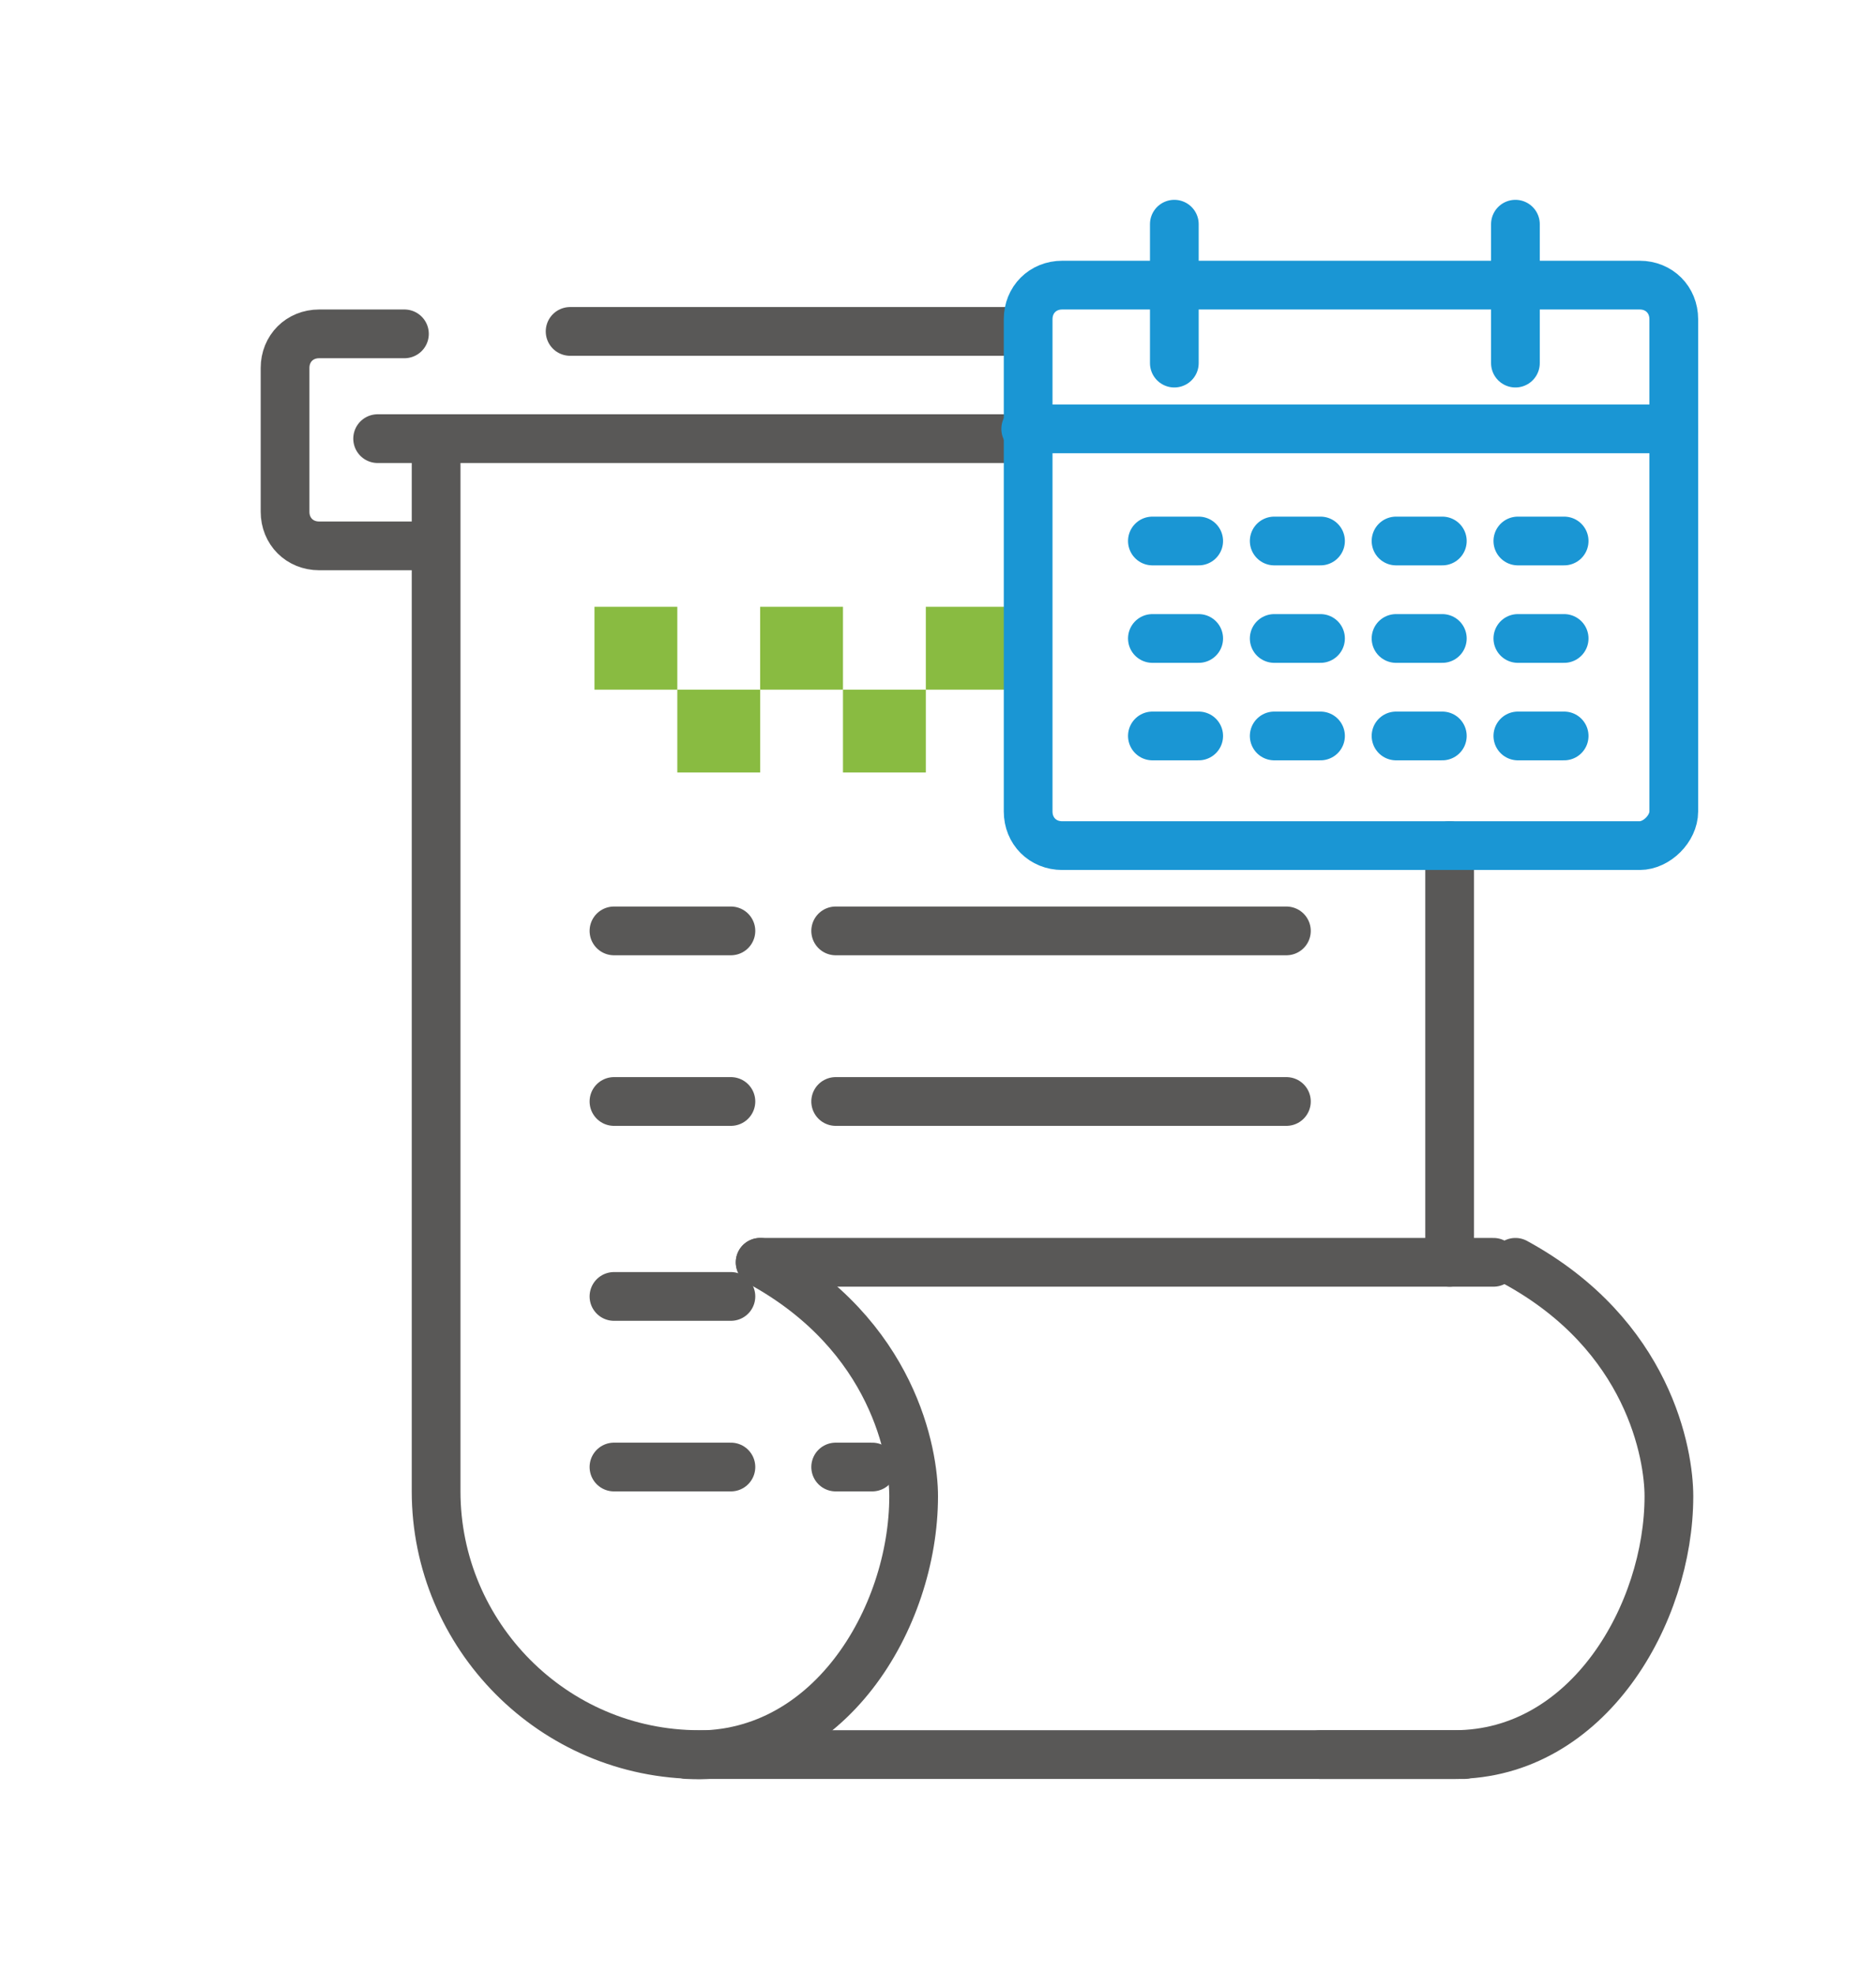 <?xml version="1.0" encoding="utf-8"?>
<!-- Generator: Adobe Illustrator 19.0.0, SVG Export Plug-In . SVG Version: 6.00 Build 0)  -->
<svg version="1.2" baseProfile="tiny" xmlns="http://www.w3.org/2000/svg" xmlns:xlink="http://www.w3.org/1999/xlink" x="0px"
	 y="0px" width="77px" height="81px" viewBox="-259 380.9 77 81" xml:space="preserve">
<g id="Layer_1">
	
		<line id="XMLID_82_" fill="none" stroke="#595857" stroke-width="2" stroke-linecap="round" stroke-miterlimit="10" x1="-199.5" y1="415.6" x2="-199.5" y2="432.7"/>
	<path id="XMLID_75_" fill="none" stroke="#595857" stroke-width="2" stroke-linecap="round" stroke-miterlimit="10" d="
		M-198.9,452.9h-10.8h-20.6c-6,0-10.8-4.9-10.8-10.8v-42.7"/>
	<path id="XMLID_73_" fill="none" stroke="#595857" stroke-width="2" stroke-linecap="round" stroke-miterlimit="10" d="
		M-227.8,432.7c5.5,3,6.3,7.9,6.3,9.6c0,5-3.5,10.9-9.3,10.6"/>
	<path id="XMLID_74_" fill="none" stroke="#595857" stroke-width="2" stroke-linecap="round" stroke-miterlimit="10" d="
		M-196.8,432.7c5.5,3,6.3,7.9,6.3,9.6c0,4.8-3.3,10.6-8.8,10.6c-0.2,0-5.4,0-5.5,0"/>
	
		<line id="XMLID_127_" fill="none" stroke="#595857" stroke-width="2" stroke-linecap="round" stroke-miterlimit="10" x1="-235.6" y1="394.5" x2="-216.9" y2="394.5"/>
	<path id="XMLID_80_" fill="none" stroke="#595857" stroke-width="2" stroke-linecap="round" stroke-miterlimit="10" d="
		M-241.2,403.3h-4.7c-0.8,0-1.4-0.6-1.4-1.4v-5.9c0-0.8,0.6-1.4,1.4-1.4h3.5"/>
	<polyline id="XMLID_71_" fill="none" stroke="#595857" stroke-width="2" stroke-linecap="round" stroke-miterlimit="10" points="
		-227.8,432.7 -200.5,432.7 -197.7,432.7 	"/>
	
		<line id="XMLID_72_" fill="none" stroke="#595857" stroke-width="2" stroke-linecap="round" stroke-miterlimit="10" x1="-233.8" y1="419.1" x2="-229" y2="419.1"/>
	
		<line id="XMLID_77_" fill="none" stroke="#595857" stroke-width="2" stroke-linecap="round" stroke-miterlimit="10" x1="-224.7" y1="419.1" x2="-206.2" y2="419.1"/>
	
		<line id="XMLID_79_" fill="none" stroke="#595857" stroke-width="2" stroke-linecap="round" stroke-miterlimit="10" x1="-233.8" y1="426.1" x2="-229" y2="426.1"/>
	
		<line id="XMLID_78_" fill="none" stroke="#595857" stroke-width="2" stroke-linecap="round" stroke-miterlimit="10" x1="-224.7" y1="426.1" x2="-206.2" y2="426.1"/>
	
		<line id="XMLID_81_" fill="none" stroke="#595857" stroke-width="2" stroke-linecap="round" stroke-miterlimit="10" x1="-233.8" y1="434.1" x2="-229" y2="434.1"/>
	
		<line id="XMLID_89_" fill="none" stroke="#595857" stroke-width="2" stroke-linecap="round" stroke-miterlimit="10" x1="-243.5" y1="398.9" x2="-216.9" y2="398.9"/>
	
		<line id="XMLID_126_" fill="none" stroke="#595857" stroke-width="2" stroke-linecap="round" stroke-miterlimit="10" x1="-233.8" y1="441.1" x2="-229" y2="441.1"/>
	
		<line id="XMLID_125_" fill="none" stroke="#595857" stroke-width="2" stroke-linecap="round" stroke-miterlimit="10" x1="-224.7" y1="441.1" x2="-223.2" y2="441.1"/>
	<rect id="XMLID_69_" x="-234.6" y="405.8" fill="#89BB41" width="3.4" height="3.4"/>
	<rect id="XMLID_128_" x="-231.2" y="409.2" fill="#89BB41" width="3.4" height="3.4"/>
	<rect id="XMLID_130_" x="-227.8" y="405.8" fill="#89BB41" width="3.4" height="3.4"/>
	<rect id="XMLID_129_" x="-224.4" y="409.2" fill="#89BB41" width="3.4" height="3.4"/>
	<rect id="XMLID_132_" x="-221" y="405.8" fill="#89BB41" width="3.4" height="3.4"/>
	<g id="XMLID_88_">
		
			<path id="XMLID_39_" fill="none" stroke="#1A96D4" stroke-width="2" stroke-linecap="round" stroke-linejoin="round" stroke-miterlimit="10" d="
			M-191.7,415.6h-23.7c-0.8,0-1.4-0.6-1.4-1.4v-20.2c0-0.8,0.6-1.4,1.4-1.4h23.7c0.8,0,1.4,0.6,1.4,1.4v20.2
			C-190.3,414.9-191,415.6-191.7,415.6z"/>
		
			<line id="XMLID_42_" fill="none" stroke="#1A96D4" stroke-width="2" stroke-linecap="round" stroke-linejoin="round" stroke-miterlimit="10" x1="-216.9" y1="398.5" x2="-190.3" y2="398.5"/>
		
			<line id="XMLID_54_" fill="none" stroke="#1A96D4" stroke-width="2" stroke-linecap="round" stroke-linejoin="round" stroke-miterlimit="10" x1="-211.7" y1="403.1" x2="-209.8" y2="403.1"/>
		
			<line id="XMLID_84_" fill="none" stroke="#1A96D4" stroke-width="2" stroke-linecap="round" stroke-linejoin="round" stroke-miterlimit="10" x1="-206.7" y1="403.1" x2="-204.8" y2="403.1"/>
		
			<line id="XMLID_85_" fill="none" stroke="#1A96D4" stroke-width="2" stroke-linecap="round" stroke-linejoin="round" stroke-miterlimit="10" x1="-201.7" y1="403.1" x2="-199.8" y2="403.1"/>
		
			<line id="XMLID_86_" fill="none" stroke="#1A96D4" stroke-width="2" stroke-linecap="round" stroke-linejoin="round" stroke-miterlimit="10" x1="-196.7" y1="403.1" x2="-194.8" y2="403.1"/>
		
			<line id="XMLID_133_" fill="none" stroke="#1A96D4" stroke-width="2" stroke-linecap="round" stroke-linejoin="round" stroke-miterlimit="10" x1="-211.7" y1="407.1" x2="-209.8" y2="407.1"/>
		
			<line id="XMLID_131_" fill="none" stroke="#1A96D4" stroke-width="2" stroke-linecap="round" stroke-linejoin="round" stroke-miterlimit="10" x1="-206.7" y1="407.1" x2="-204.8" y2="407.1"/>
		
			<line id="XMLID_124_" fill="none" stroke="#1A96D4" stroke-width="2" stroke-linecap="round" stroke-linejoin="round" stroke-miterlimit="10" x1="-201.7" y1="407.1" x2="-199.8" y2="407.1"/>
		
			<line id="XMLID_87_" fill="none" stroke="#1A96D4" stroke-width="2" stroke-linecap="round" stroke-linejoin="round" stroke-miterlimit="10" x1="-196.7" y1="407.1" x2="-194.8" y2="407.1"/>
		
			<line id="XMLID_137_" fill="none" stroke="#1A96D4" stroke-width="2" stroke-linecap="round" stroke-linejoin="round" stroke-miterlimit="10" x1="-211.7" y1="411.1" x2="-209.8" y2="411.1"/>
		
			<line id="XMLID_136_" fill="none" stroke="#1A96D4" stroke-width="2" stroke-linecap="round" stroke-linejoin="round" stroke-miterlimit="10" x1="-206.7" y1="411.1" x2="-204.8" y2="411.1"/>
		
			<line id="XMLID_135_" fill="none" stroke="#1A96D4" stroke-width="2" stroke-linecap="round" stroke-linejoin="round" stroke-miterlimit="10" x1="-201.7" y1="411.1" x2="-199.8" y2="411.1"/>
		
			<line id="XMLID_134_" fill="none" stroke="#1A96D4" stroke-width="2" stroke-linecap="round" stroke-linejoin="round" stroke-miterlimit="10" x1="-196.7" y1="411.1" x2="-194.8" y2="411.1"/>
		
			<line id="XMLID_64_" fill="none" stroke="#1A96D4" stroke-width="2" stroke-linecap="round" stroke-linejoin="round" stroke-miterlimit="10" x1="-210.8" y1="390.1" x2="-210.8" y2="395.8"/>
		
			<line id="XMLID_94_" fill="none" stroke="#1A96D4" stroke-width="2" stroke-linecap="round" stroke-linejoin="round" stroke-miterlimit="10" x1="-196.8" y1="390.1" x2="-196.8" y2="395.8"/>
	</g>
</g>
<g id="Layer_2">
</g>
</svg>
